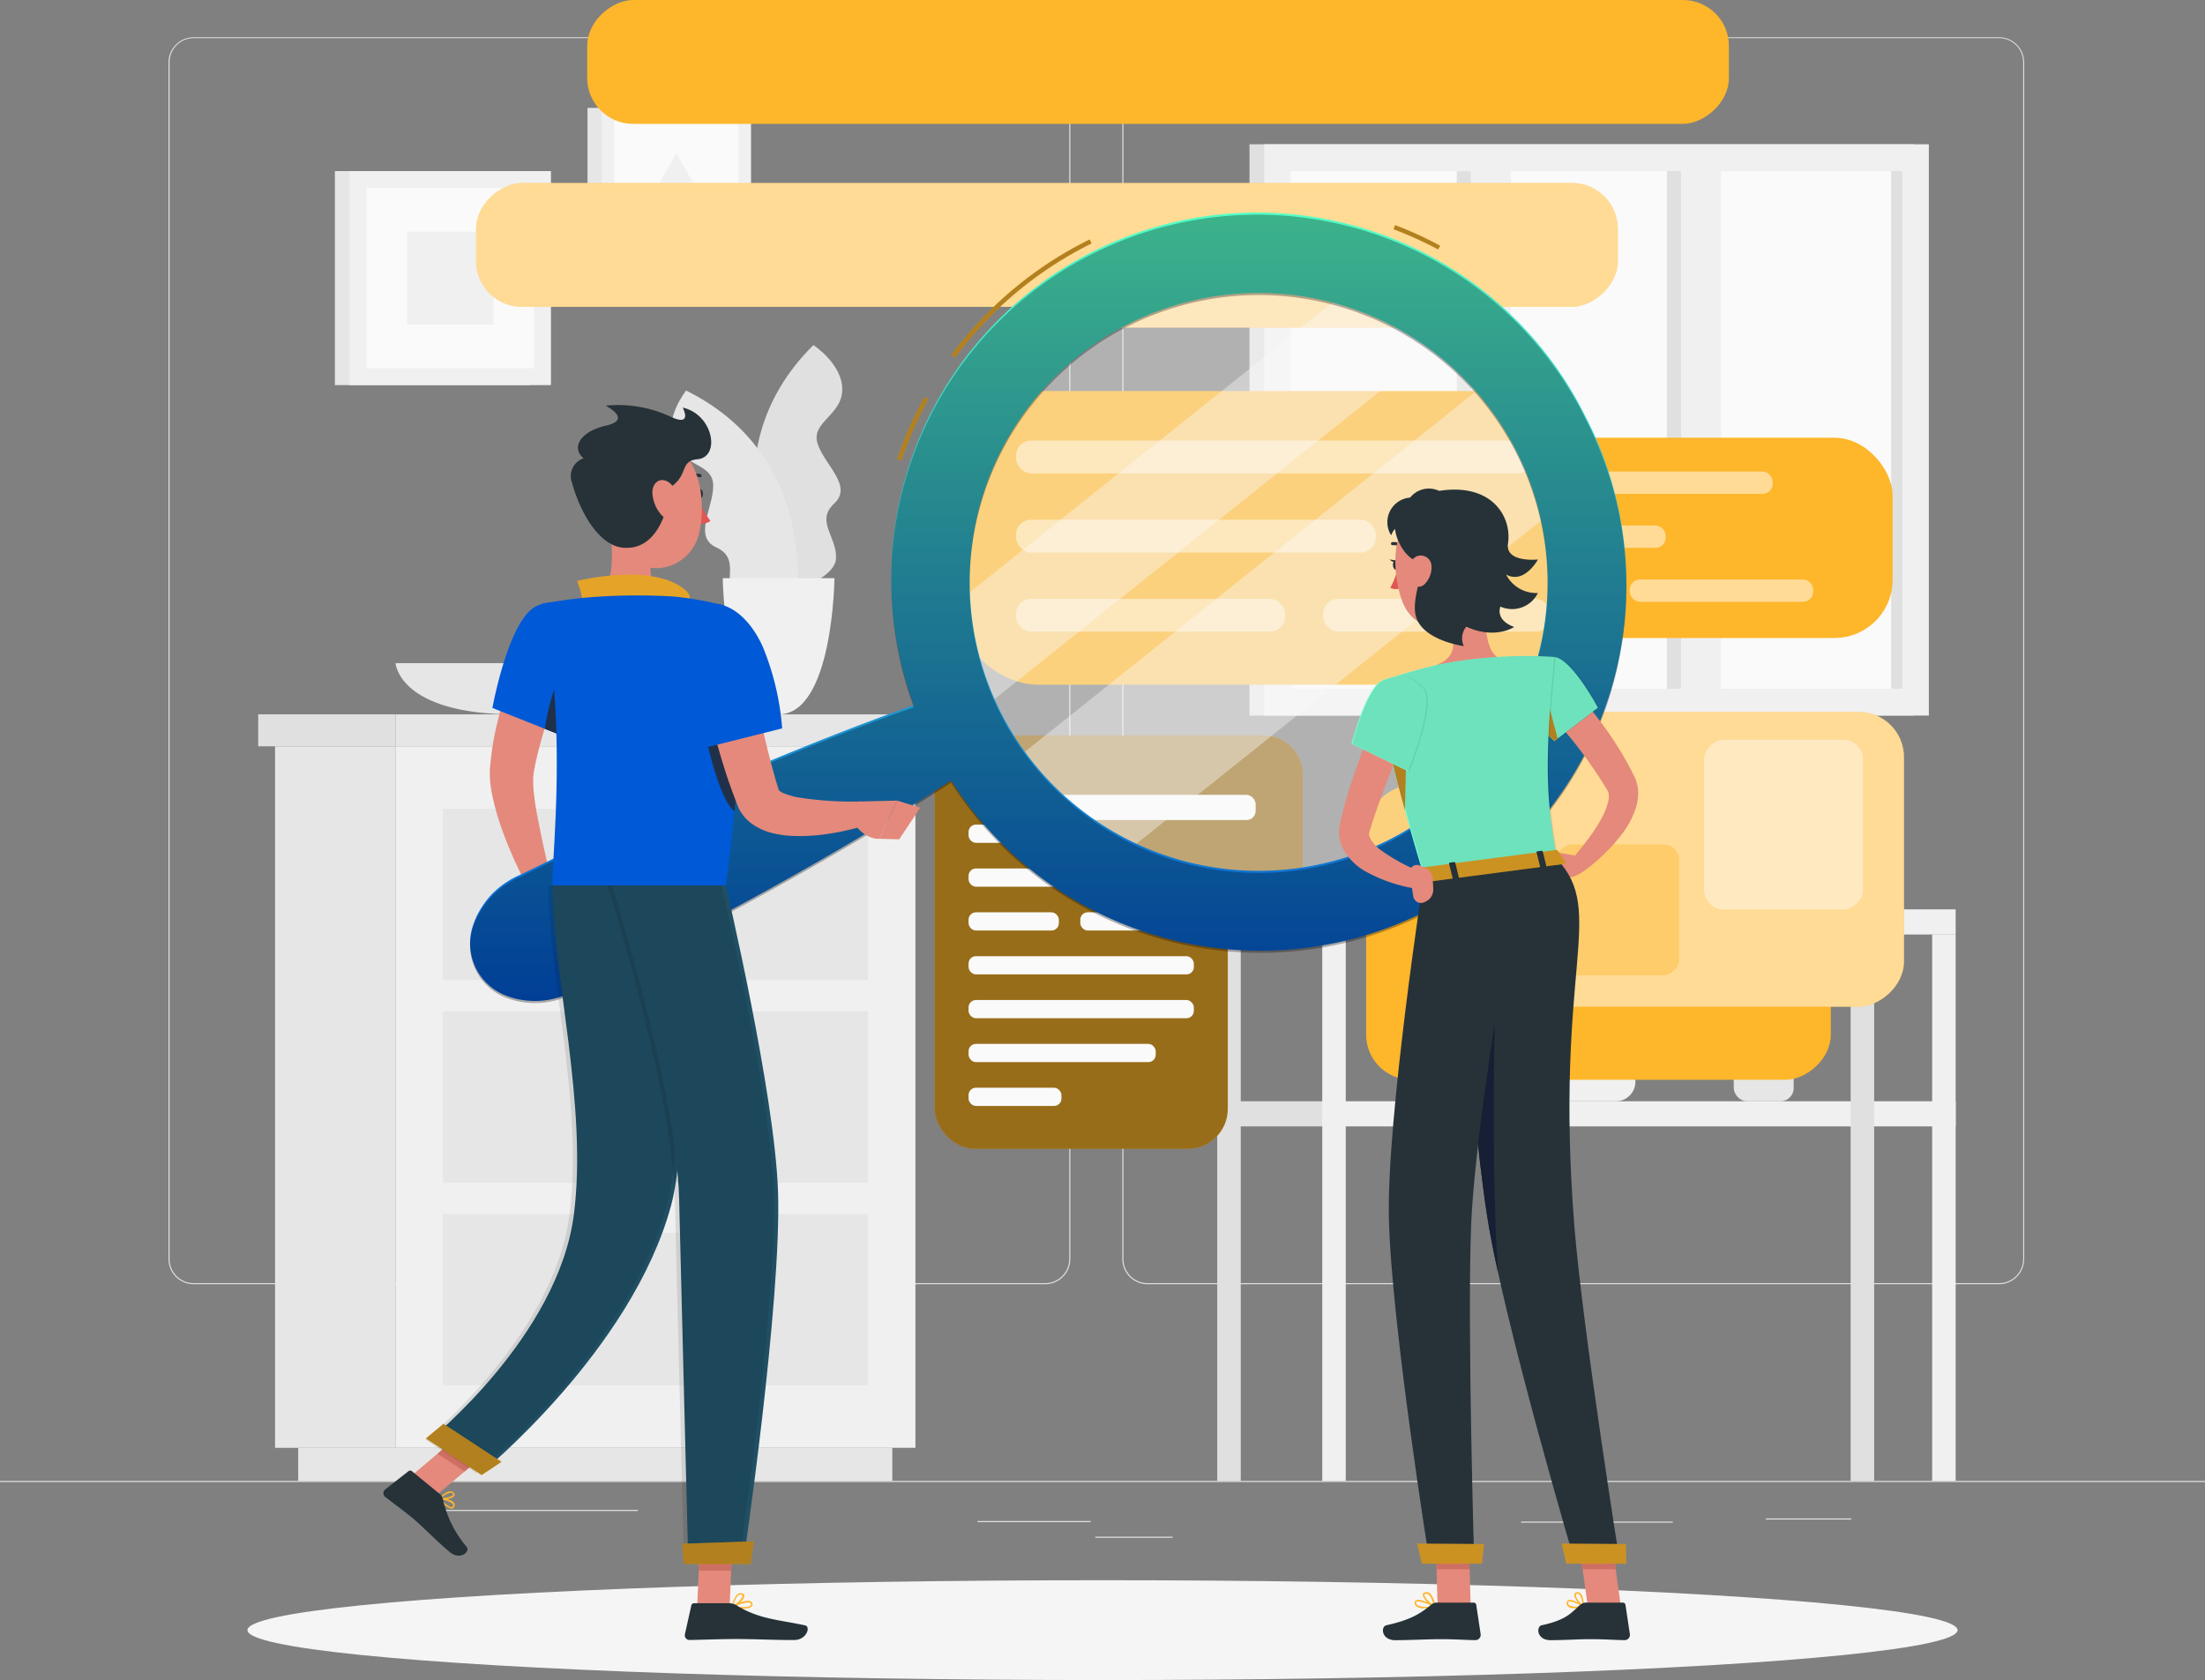 <svg xmlns="http://www.w3.org/2000/svg" xmlns:xlink="http://www.w3.org/1999/xlink" width="354.322" height="270" viewBox="0 0 354.322 270">
  <rect x="0" y="0" width="354.322" height="270" fill="#808080" stroke="none"/>
  <defs>
    <linearGradient id="linear-gradient" x1="0.5" x2="0.5" y2="1" gradientUnits="objectBoundingBox">
      <stop offset="0" stop-color="#56ffc6"/>
      <stop offset="1" stop-color="#0059d6"/>
    </linearGradient>
  </defs>
  <g id="Grupo_124075" data-name="Grupo 124075" transform="translate(-857 -2261)">
    <g id="Search-rafiki" transform="translate(857 2214.45)">
      <g id="freepik--background-complete--inject-29" transform="translate(0 52.538)">
        <rect id="Rectángulo_36255" data-name="Rectángulo 36255" width="354.322" height="0.177" transform="translate(0 232.01)" fill="#e0e0e0"/>
        <rect id="Rectángulo_36256" data-name="Rectángulo 36256" width="24.377" height="0.177" transform="translate(244.433 238.544)" fill="#e0e0e0"/>
        <rect id="Rectángulo_36257" data-name="Rectángulo 36257" width="13.719" height="0.177" transform="translate(283.769 238.041)" fill="#e0e0e0"/>
        <rect id="Rectángulo_36258" data-name="Rectángulo 36258" width="18.198" height="0.177" transform="translate(157.078 238.459)" fill="#e0e0e0"/>
        <rect id="Rectángulo_36259" data-name="Rectángulo 36259" width="12.43" height="0.177" transform="translate(175.992 240.974)" fill="#e0e0e0"/>
        <rect id="Rectángulo_36260" data-name="Rectángulo 36260" width="37.551" height="0.177" transform="translate(64.968 236.666)" fill="#e0e0e0"/>
        <path id="Trazado_228017" data-name="Trazado 228017" d="M179.081,255.4H42.249a4.046,4.046,0,0,1-4.039-4.046V59.011A4.046,4.046,0,0,1,42.249,55H179.081a4.046,4.046,0,0,1,4.046,4.046V251.358A4.046,4.046,0,0,1,179.081,255.4ZM42.249,55.142a3.869,3.869,0,0,0-3.862,3.869V251.358a3.869,3.869,0,0,0,3.862,3.869H179.081a3.876,3.876,0,0,0,3.869-3.869V59.011a3.876,3.876,0,0,0-3.869-3.869Z" transform="translate(-11.133 -55)" fill="#e0e0e0"/>
        <path id="Trazado_228018" data-name="Trazado 228018" d="M395.385,255.4H258.546a4.053,4.053,0,0,1-4.046-4.046V59.011A4.053,4.053,0,0,1,258.546,55H395.385a4.046,4.046,0,0,1,4.032,4.011V251.358A4.046,4.046,0,0,1,395.385,255.4ZM258.546,55.142a3.876,3.876,0,0,0-3.869,3.869V251.358a3.876,3.876,0,0,0,3.869,3.869H395.385a3.876,3.876,0,0,0,3.869-3.869V59.011a3.876,3.876,0,0,0-3.869-3.869Z" transform="translate(-74.15 -55)" fill="#e0e0e0"/>
        <rect id="Rectángulo_36261" data-name="Rectángulo 36261" width="106.793" height="91.812" transform="translate(200.78 17.199)" fill="#e0e0e0"/>
        <rect id="Rectángulo_36262" data-name="Rectángulo 36262" width="106.793" height="91.812" transform="translate(203.154 17.199)" fill="#f0f0f0"/>
        <rect id="Rectángulo_36263" data-name="Rectángulo 36263" width="83.195" height="98.275" transform="translate(305.688 21.507) rotate(90)" fill="#fafafa"/>
        <rect id="Rectángulo_36264" data-name="Rectángulo 36264" width="83.195" height="6.42" transform="translate(274.281 21.507) rotate(90)" fill="#e0e0e0"/>
        <rect id="Rectángulo_36265" data-name="Rectángulo 36265" width="83.195" height="6.42" transform="translate(240.507 21.507) rotate(90)" fill="#e0e0e0"/>
        <rect id="Rectángulo_36266" data-name="Rectángulo 36266" width="89.133" height="6.42" transform="translate(276.541 18.297) rotate(90)" fill="#f0f0f0"/>
        <rect id="Rectángulo_36267" data-name="Rectángulo 36267" width="89.133" height="6.42" transform="translate(242.76 18.304) rotate(90)" fill="#f0f0f0"/>
        <rect id="Rectángulo_36268" data-name="Rectángulo 36268" width="83.195" height="1.793" transform="translate(305.688 21.5) rotate(90)" fill="#e0e0e0"/>
        <path id="Trazado_228019" data-name="Trazado 228019" d="M175.478,165.047s-13-22.386,5.038-40.237c0,0,4.705,3.068,4.635,7.193s-5.046,5.166-3.975,8.61,5.754,6.81,2.679,9.659.5,5.372.291,8.858S175.478,165.047,175.478,165.047Z" transform="translate(-49.807 -75.34)" fill="#e0e0e0"/>
        <path id="Trazado_228020" data-name="Trazado 228020" d="M172.035,171.714s5.272-25.355-17.461-36.594c0,0-3.5,4.394-2.126,8.284s6.413,3.309,6.484,6.916-3.309,8.284.5,10.013,1.226,5.258,2.523,8.5S172.035,171.714,172.035,171.714Z" transform="translate(-44.324 -78.343)" fill="#e6e6e6"/>
        <path id="Trazado_228021" data-name="Trazado 228021" d="M163.89,177.67s.227,21.89,8.979,21.89,8.971-21.89,8.971-21.89Z" transform="translate(-47.75 -90.741)" fill="#f0f0f0"/>
        <path id="Trazado_228022" data-name="Trazado 228022" d="M89.69,196.94s.489,8.234,19.176,8.234,19.183-8.234,19.183-8.234Z" transform="translate(-26.132 -96.355)" fill="#e6e6e6"/>
        <rect id="Rectángulo_36269" data-name="Rectángulo 36269" width="14.315" height="20.763" rx="3.14" transform="translate(248.479 150.233)" fill="#f0f0f0"/>
        <rect id="Rectángulo_36270" data-name="Rectángulo 36270" width="9.63" height="13.974" rx="2.11" transform="translate(278.596 157.021)" fill="#e6e6e6"/>
        <rect id="Rectángulo_36271" data-name="Rectángulo 36271" width="9.63" height="1.573" rx="0.71" transform="translate(278.596 155.668)" fill="#f0f0f0"/>
        <path id="Trazado_228023" data-name="Trazado 228023" d="M318.42,280s.354,11.551,13.882,11.551S346.192,280,346.192,280Z" transform="translate(-92.774 -120.555)" fill="#e6e6e6"/>
        <rect id="Rectángulo_36272" data-name="Rectángulo 36272" width="20.473" height="4.039" transform="translate(212.473 144.188) rotate(180)" fill="#e0e0e0"/>
        <rect id="Rectángulo_36273" data-name="Rectángulo 36273" width="101.783" height="4.039" transform="translate(212.473 140.156)" fill="#f0f0f0"/>
        <rect id="Rectángulo_36274" data-name="Rectángulo 36274" width="20.473" height="4.039" transform="translate(212.473 175.035) rotate(180)" fill="#e0e0e0"/>
        <rect id="Rectángulo_36275" data-name="Rectángulo 36275" width="101.783" height="4.039" transform="translate(212.473 170.996)" fill="#f0f0f0"/>
        <rect id="Rectángulo_36276" data-name="Rectángulo 36276" width="3.777" height="87.815" transform="translate(195.6 144.188)" fill="#e0e0e0"/>
        <rect id="Rectángulo_36277" data-name="Rectángulo 36277" width="3.777" height="87.815" transform="translate(212.473 144.188)" fill="#f0f0f0"/>
        <rect id="Rectángulo_36278" data-name="Rectángulo 36278" width="3.777" height="87.815" transform="translate(297.382 144.188)" fill="#e0e0e0"/>
        <rect id="Rectángulo_36279" data-name="Rectángulo 36279" width="3.777" height="87.815" transform="translate(310.478 144.188)" fill="#f0f0f0"/>
        <rect id="Rectángulo_36280" data-name="Rectángulo 36280" width="19.36" height="112.738" transform="translate(44.198 113.957)" fill="#e6e6e6"/>
        <rect id="Rectángulo_36281" data-name="Rectángulo 36281" width="95.469" height="5.322" transform="translate(47.919 226.688)" fill="#e6e6e6"/>
        <rect id="Rectángulo_36282" data-name="Rectángulo 36282" width="83.542" height="112.738" transform="translate(147.1 226.688) rotate(180)" fill="#f0f0f0"/>
        <rect id="Rectángulo_36283" data-name="Rectángulo 36283" width="68.32" height="27.538" transform="translate(139.489 184.092) rotate(180)" fill="#e6e6e6"/>
        <rect id="Rectángulo_36284" data-name="Rectángulo 36284" width="68.32" height="27.538" transform="translate(139.489 216.647) rotate(180)" fill="#e6e6e6"/>
        <path id="Trazado_228024" data-name="Trazado 228024" d="M152.377,278.627H137.035a1.892,1.892,0,0,1-1.885-1.885h0a1.892,1.892,0,0,1,1.885-1.892h15.342a1.892,1.892,0,0,1,1.885,1.892h0a1.892,1.892,0,0,1-1.885,1.885Z" transform="translate(-39.377 -119.055)" fill="#f0f0f0"/>
        <rect id="Rectángulo_36285" data-name="Rectángulo 36285" width="68.32" height="27.538" transform="translate(139.489 151.529) rotate(180)" fill="#e6e6e6"/>
        <path id="Trazado_228025" data-name="Trazado 228025" d="M152.377,232.687H137.035a1.892,1.892,0,0,1-1.885-1.892h0a1.892,1.892,0,0,1,1.885-1.885h15.342a1.892,1.892,0,0,1,1.885,1.885h0a1.892,1.892,0,0,1-1.885,1.892Z" transform="translate(-39.377 -105.67)" fill="#f0f0f0"/>
        <path id="Trazado_228026" data-name="Trazado 228026" d="M152.377,324.567H137.035a1.892,1.892,0,0,1-1.885-1.885h0a1.892,1.892,0,0,1,1.885-1.892h15.342a1.892,1.892,0,0,1,1.885,1.892h0a1.892,1.892,0,0,1-1.885,1.885Z" transform="translate(-39.377 -132.44)" fill="#f0f0f0"/>
        <rect id="Rectángulo_36286" data-name="Rectángulo 36286" width="86.121" height="5.138" transform="translate(63.558 108.819)" fill="#e6e6e6"/>
        <rect id="Rectángulo_36287" data-name="Rectángulo 36287" width="22.067" height="5.138" transform="translate(63.558 113.95) rotate(180)" fill="#e0e0e0"/>
        <rect id="Rectángulo_36288" data-name="Rectángulo 36288" width="31.322" height="34.398" transform="translate(53.814 21.507)" fill="#e6e6e6"/>
        <rect id="Rectángulo_36289" data-name="Rectángulo 36289" width="32.357" height="34.398" transform="translate(56.174 21.507)" fill="#f0f0f0"/>
        <rect id="Rectángulo_36290" data-name="Rectángulo 36290" width="28.976" height="26.936" transform="translate(85.817 24.214) rotate(90)" fill="#fafafa"/>
        <rect id="Rectángulo_36291" data-name="Rectángulo 36291" width="14.931" height="13.875" transform="translate(79.29 31.237) rotate(90)" fill="#f0f0f0"/>
        <rect id="Rectángulo_36292" data-name="Rectángulo 36292" width="23.754" height="25.518" transform="translate(94.406 11.352)" fill="#e6e6e6"/>
        <rect id="Rectángulo_36293" data-name="Rectángulo 36293" width="24.002" height="25.518" transform="translate(96.68 11.352)" fill="#f0f0f0"/>
        <rect id="Rectángulo_36294" data-name="Rectángulo 36294" width="21.493" height="19.977" transform="translate(118.67 13.365) rotate(90)" fill="#fafafa"/>
        <path id="Trazado_228027" data-name="Trazado 228027" d="M151.114,81.35l-5.464,9.467h10.927Z" transform="translate(-42.436 -62.677)" fill="#f0f0f0"/>
      </g>
      <g id="freepik--Shadow--inject-29" transform="translate(39.762 300.507)">
        <ellipse id="Elipse_5307" data-name="Elipse 5307" cx="137.399" cy="8.022" rx="137.399" ry="8.022" fill="#f5f5f5"/>
      </g>
      <g id="freepik--speech-bubbles--inject-29" transform="translate(76.505 46.55)">
        <rect id="Rectángulo_36295" data-name="Rectángulo 36295" width="82.798" height="32.187" rx="9.37" transform="translate(144.826 70.347)" fill="#feb62b"/>
        <rect id="Rectángulo_36296" data-name="Rectángulo 36296" width="56.628" height="3.6" rx="1.64" transform="translate(151.728 75.775)" fill="#feb62b"/>
        <rect id="Rectángulo_36297" data-name="Rectángulo 36297" width="39.429" height="3.6" rx="1.64" transform="translate(151.728 84.449)" fill="#feb62b"/>
        <rect id="Rectángulo_36298" data-name="Rectángulo 36298" width="29.48" height="3.6" rx="1.64" transform="translate(151.728 93.123)" fill="#feb62b"/>
        <rect id="Rectángulo_36299" data-name="Rectángulo 36299" width="29.48" height="3.6" rx="1.64" transform="translate(185.381 93.123)" fill="#feb62b"/>
        <g id="Grupo_124073" data-name="Grupo 124073" transform="translate(151.728 75.775)" opacity="0.5">
          <rect id="Rectángulo_36300" data-name="Rectángulo 36300" width="56.628" height="3.6" rx="1.64" fill="#fff"/>
          <rect id="Rectángulo_36301" data-name="Rectángulo 36301" width="39.429" height="3.6" rx="1.64" transform="translate(0 8.674)" fill="#fff"/>
          <rect id="Rectángulo_36302" data-name="Rectángulo 36302" width="29.48" height="3.6" rx="1.64" transform="translate(0 17.348)" fill="#fff"/>
          <rect id="Rectángulo_36303" data-name="Rectángulo 36303" width="29.48" height="3.6" rx="1.64" transform="translate(33.653 17.348)" fill="#fff"/>
        </g>
        <rect id="Rectángulo_36304" data-name="Rectángulo 36304" width="98.381" height="47.196" rx="13.74" transform="translate(76.654 62.843)" fill="#feb62b"/>
        <rect id="Rectángulo_36305" data-name="Rectángulo 36305" width="83.025" height="5.279" rx="2.41" transform="translate(86.773 70.801)" fill="#feb62b"/>
        <rect id="Rectángulo_36306" data-name="Rectángulo 36306" width="57.804" height="5.279" rx="2.41" transform="translate(86.773 83.521)" fill="#feb62b"/>
        <rect id="Rectángulo_36307" data-name="Rectángulo 36307" width="43.22" height="5.279" rx="2.41" transform="translate(86.773 96.241)" fill="#feb62b"/>
        <rect id="Rectángulo_36308" data-name="Rectángulo 36308" width="36.58" height="5.279" rx="2.41" transform="translate(136.116 96.241)" fill="#feb62b"/>
        <g id="Grupo_124074" data-name="Grupo 124074" transform="translate(86.773 70.801)" opacity="0.5">
          <rect id="Rectángulo_36309" data-name="Rectángulo 36309" width="83.025" height="5.279" rx="2.41" fill="#fff"/>
          <rect id="Rectángulo_36310" data-name="Rectángulo 36310" width="57.804" height="5.279" rx="2.41" transform="translate(0 12.72)" fill="#fff"/>
          <rect id="Rectángulo_36311" data-name="Rectángulo 36311" width="43.22" height="5.279" rx="2.41" transform="translate(0 25.44)" fill="#fff"/>
          <rect id="Rectángulo_36312" data-name="Rectángulo 36312" width="36.58" height="5.279" rx="2.41" transform="translate(49.343 25.44)" fill="#fff"/>
        </g>
        <rect id="Rectángulo_36313" data-name="Rectángulo 36313" width="47.104" height="66.031" rx="6.42" transform="translate(73.685 118.592)" fill="#feb62b"/>
        <rect id="Rectángulo_36314" data-name="Rectángulo 36314" width="47.104" height="66.031" rx="6.42" transform="translate(73.685 118.592)" opacity="0.4"/>
        <rect id="Rectángulo_36315" data-name="Rectángulo 36315" width="36.198" height="2.927" rx="1.18" transform="translate(79.134 125.48)" fill="#fafafa"/>
        <rect id="Rectángulo_36316" data-name="Rectángulo 36316" width="25.206" height="2.927" rx="1.18" transform="translate(79.134 132.524)" fill="#fafafa"/>
        <rect id="Rectángulo_36317" data-name="Rectángulo 36317" width="36.198" height="2.927" rx="1.18" transform="translate(79.134 139.575)" fill="#fafafa"/>
        <rect id="Rectángulo_36318" data-name="Rectángulo 36318" width="14.506" height="2.927" rx="1.18" transform="translate(79.134 146.618)" fill="#fafafa"/>
        <rect id="Rectángulo_36319" data-name="Rectángulo 36319" width="14.506" height="2.927" rx="1.18" transform="translate(97.091 146.618)" fill="#fafafa"/>
        <rect id="Rectángulo_36320" data-name="Rectángulo 36320" width="36.198" height="2.927" rx="1.18" transform="translate(79.134 153.669)" fill="#fafafa"/>
        <rect id="Rectángulo_36321" data-name="Rectángulo 36321" width="36.198" height="2.927" rx="1.18" transform="translate(79.134 160.713)" fill="#fafafa"/>
        <rect id="Rectángulo_36322" data-name="Rectángulo 36322" width="30.075" height="2.927" rx="1.18" transform="translate(79.134 167.764)" fill="#fafafa"/>
        <rect id="Rectángulo_36323" data-name="Rectángulo 36323" width="14.924" height="2.927" rx="1.18" transform="translate(79.134 174.808)" fill="#fafafa"/>
        <path id="Trazado_228028" data-name="Trazado 228028" d="M264.826,213.33H212.11l23.307,18.545,35.737,13.464v-25.7a6.328,6.328,0,0,0-6.328-6.314Z" transform="translate(-138.305 -95.142)" fill="#feb62b"/>
        <path id="Trazado_228029" data-name="Trazado 228029" d="M264.826,213.33H212.11l23.307,18.545,35.737,13.464v-25.7a6.328,6.328,0,0,0-6.328-6.314Z" transform="translate(-138.305 -95.142)" opacity="0.4"/>
        <rect id="Rectángulo_36324" data-name="Rectángulo 36324" width="40.669" height="4.053" rx="1.48" transform="translate(84.598 127.74)" fill="#fafafa"/>
        <rect id="Rectángulo_36325" data-name="Rectángulo 36325" width="47.366" height="74.67" rx="7.26" transform="translate(217.688 126.167) rotate(90)" fill="#feb62b"/>
        <rect id="Rectángulo_36326" data-name="Rectángulo 36326" width="47.366" height="74.67" rx="7.26" transform="translate(229.445 114.418) rotate(90)" fill="#feb62b"/>
        <rect id="Rectángulo_36327" data-name="Rectángulo 36327" width="47.366" height="74.67" rx="7.26" transform="translate(229.445 114.418) rotate(90)" fill="#fff" opacity="0.5"/>
        <rect id="Rectángulo_36328" data-name="Rectángulo 36328" width="27.403" height="25.617" rx="3.23" transform="translate(222.911 118.818) rotate(90)" fill="#feb62b"/>
        <rect id="Rectángulo_36329" data-name="Rectángulo 36329" width="27.403" height="25.617" rx="3.23" transform="translate(222.911 118.818) rotate(90)" fill="#fff" opacity="0.7"/>
        <rect id="Rectángulo_36330" data-name="Rectángulo 36330" width="21.004" height="19.637" rx="2.48" transform="translate(193.283 135.727) rotate(90)" fill="#feb62b"/>
        <rect id="Rectángulo_36331" data-name="Rectángulo 36331" width="21.004" height="19.637" rx="2.48" transform="translate(193.283 135.727) rotate(90)" fill="#fff" opacity="0.3"/>
        <rect id="Rectángulo_36332" data-name="Rectángulo 36332" width="19.906" height="183.461" rx="7.38" transform="translate(183.461 29.409) rotate(90)" fill="#feb62b"/>
        <rect id="Rectángulo_36333" data-name="Rectángulo 36333" width="19.906" height="183.461" rx="7.38" transform="translate(183.461 29.409) rotate(90)" fill="#fff" opacity="0.5"/>
        <rect id="Rectángulo_36334" data-name="Rectángulo 36334" width="6.853" height="49.782" transform="translate(150.729 45.793) rotate(90)" fill="#feb62b"/>
        <rect id="Rectángulo_36335" data-name="Rectángulo 36335" width="6.853" height="49.782" transform="translate(150.729 45.793) rotate(90)" fill="#fff" opacity="0.5"/>
        <rect id="Rectángulo_36336" data-name="Rectángulo 36336" width="19.906" height="183.461" rx="7.38" transform="translate(201.312) rotate(90)" fill="#feb62b"/>
      </g>
      <g id="freepik--Character--inject-29" transform="translate(61.611 80.721)">
        <path id="Trazado_228030" data-name="Trazado 228030" d="M124.743,192.821c-.624,1.417-1.311,2.948-1.913,4.443s-1.226,3.033-1.772,4.564a64.735,64.735,0,0,0-2.686,9.163l-.206,1.134-.071.425a1.471,1.471,0,0,1-.043.418,17.384,17.384,0,0,0,.043,2.069,41.744,41.744,0,0,0,.709,4.7c.6,3.21,1.354,6.52,2.126,9.779l-3.635,1.417a65.654,65.654,0,0,1-4.316-9.63,40.392,40.392,0,0,1-1.5-5.294,19,19,0,0,1-.4-3.019c0-.283,0-.553,0-.857a4.241,4.241,0,0,1,.05-.843l.142-1.417a44.644,44.644,0,0,1,.971-5.421c.4-1.772.907-3.494,1.417-5.194s1.148-3.373,1.821-5.017c.333-.822.709-1.637,1.035-2.452a27.157,27.157,0,0,1,1.162-2.466Z" transform="translate(-93.975 -122.318)" fill="#e4897b"/>
        <path id="Trazado_228031" data-name="Trazado 228031" d="M123.036,244.69l2.764,2.7-6.031,2.835s-1.46-2.558-.446-4.868Z" transform="translate(-96.272 -138.45)" fill="#e4897b"/>
        <path id="Trazado_228032" data-name="Trazado 228032" d="M128.366,252.518l-5.1,2.083-3.161-3.3,6.023-2.806Z" transform="translate(-96.606 -139.56)" fill="#e4897b"/>
        <path id="Trazado_228033" data-name="Trazado 228033" d="M258.771,208.244a51.022,51.022,0,1,1,56.4-45.049A51.022,51.022,0,0,1,258.771,208.244Z" transform="translate(-123.798 -98.192)" fill="#fafafa" opacity="0.4"/>
        <path id="Trazado_228034" data-name="Trazado 228034" d="M295.981,118.422l-77.6,62c-.326-.709-.645-1.417-.943-2.126a50.483,50.483,0,0,1-3.692-14.513h0l67.024-53.552a50.42,50.42,0,0,1,15.208,8.192Z" transform="translate(-123.889 -99.275)" fill="#fafafa" opacity="0.4"/>
        <path id="Trazado_228035" data-name="Trazado 228035" d="M317.848,151.714,244.893,210a50.924,50.924,0,0,1-17.553-15.08L307,131.27a51.022,51.022,0,0,1,10.849,20.444Z" transform="translate(-127.848 -105.405)" fill="#fafafa" opacity="0.4"/>
        <path id="Trazado_228036" data-name="Trazado 228036" d="M204.113,135.442l-.673-.227a62.134,62.134,0,0,1,4.379-9.956l.616.34a61.6,61.6,0,0,0-4.323,9.843Zm8.6-16.54-.574-.418a61.44,61.44,0,0,1,22.23-18.574l.319.638a60.759,60.759,0,0,0-21.975,18.375Zm77.66-17.383a59.244,59.244,0,0,0-7.171-3.253l.255-.666a60.677,60.677,0,0,1,7.242,3.316Z" transform="translate(-120.885 -95.595)" fill="#feb62b"/>
        <path id="Trazado_228037" data-name="Trazado 228037" d="M204.113,135.442l-.673-.227a62.134,62.134,0,0,1,4.379-9.956l.616.34a61.6,61.6,0,0,0-4.323,9.843Zm8.6-16.54-.574-.418a61.44,61.44,0,0,1,22.23-18.574l.319.638a60.759,60.759,0,0,0-21.975,18.375Zm77.66-17.383a59.244,59.244,0,0,0-7.171-3.253l.255-.666a60.677,60.677,0,0,1,7.242,3.316Z" transform="translate(-120.885 -95.595)" opacity="0.3"/>
        <path id="Trazado_228038" data-name="Trazado 228038" d="M286.076,128.055A58.817,58.817,0,0,0,177.9,173.926c-4.734,1.658-9.411,3.437-14.059,5.272q-10.056,3.99-19.927,8.334c-6.576,2.913-13.124,5.882-19.608,8.986-3.253,1.524-6.463,3.132-9.7,4.691a14.024,14.024,0,0,0-4.493,3.083,13.571,13.571,0,0,0-1.821,2.388,12.224,12.224,0,0,0-1.417,3.281,9.014,9.014,0,0,0,5.194,10.523,12.444,12.444,0,0,0,3.444.893,13.379,13.379,0,0,0,3.012,0,14,14,0,0,0,5.173-1.694c3.21-1.623,6.442-3.189,9.63-4.854,6.378-3.253,12.756-6.647,19.055-10.091s12.607-7.051,18.758-10.75c4.252-2.572,8.546-5.2,12.756-7.951A58.817,58.817,0,0,0,286.09,128.055Zm-32.215,67.7a46.437,46.437,0,1,1,21.082-62.2,46.437,46.437,0,0,1-21.082,62.2Z" transform="translate(-92.667 -94.77)" fill="url(#linear-gradient)"/>
        <path id="Trazado_228039" data-name="Trazado 228039" d="M286.076,128.055A58.817,58.817,0,0,0,177.9,173.926c-4.734,1.658-9.411,3.437-14.059,5.272q-10.056,3.99-19.927,8.334c-6.576,2.913-13.124,5.882-19.608,8.986-3.253,1.524-6.463,3.132-9.7,4.691a14.024,14.024,0,0,0-4.493,3.083,13.571,13.571,0,0,0-1.821,2.388,12.224,12.224,0,0,0-1.417,3.281,9.014,9.014,0,0,0,5.194,10.523,12.444,12.444,0,0,0,3.444.893,13.379,13.379,0,0,0,3.012,0,14,14,0,0,0,5.173-1.694c3.21-1.623,6.442-3.189,9.63-4.854,6.378-3.253,12.756-6.647,19.055-10.091s12.607-7.051,18.758-10.75c4.252-2.572,8.546-5.2,12.756-7.951A58.817,58.817,0,0,0,286.09,128.055Zm-32.215,67.7a46.437,46.437,0,1,1,21.082-62.2,46.437,46.437,0,0,1-21.082,62.2Z" transform="translate(-92.667 -94.431)" opacity="0.3"/>
        <path id="Trazado_228040" data-name="Trazado 228040" d="M158,158.238c0,.418.22.758.5.758s.5-.34.5-.758-.22-.758-.5-.758S158,157.848,158,158.238Z" transform="translate(-107.646 -113.041)" fill="#263238"/>
        <path id="Trazado_228041" data-name="Trazado 228041" d="M158.28,159.62a15.116,15.116,0,0,0,2.005,3.593,2.416,2.416,0,0,1-2.005.376Z" transform="translate(-107.727 -113.665)" fill="#de5753"/>
        <path id="Trazado_228042" data-name="Trazado 228042" d="M155.827,154.873a.262.262,0,0,1-.206-.1.255.255,0,0,1,.057-.347,2.431,2.431,0,0,1,2.218-.376.248.248,0,1,1-.177.461,1.935,1.935,0,0,0-1.75.319A.255.255,0,0,1,155.827,154.873Z" transform="translate(-106.94 -112.008)" fill="#263238"/>
        <path id="Trazado_228043" data-name="Trazado 228043" d="M137.316,163c.709,3.805,1.488,10.786-1.176,13.33,0,0,1.042,3.862,8.121,3.862,7.8,0,3.713-3.862,3.713-3.862-4.252-1.02-4.131-4.167-3.394-7.129Z" transform="translate(-101.277 -114.65)" fill="#e4897b"/>
        <path id="Trazado_228044" data-name="Trazado 228044" d="M131.414,182.378c.843-1.311-.574-4.493-.574-4.493s12.529-3.153,17.652,1.687c1.063,1-.113,2.473-.113,2.473Z" transform="translate(-99.732 -118.692)" fill="#feb62b"/>
        <path id="Trazado_228045" data-name="Trazado 228045" d="M131.414,182.378c.843-1.311-.574-4.493-.574-4.493s12.529-3.153,17.652,1.687c1.063,1-.113,2.473-.113,2.473Z" transform="translate(-99.732 -118.692)" opacity="0.1"/>
        <path id="Trazado_228046" data-name="Trazado 228046" d="M101.558,387.968c-.659,0-1.715-1.1-2.027-1.509a.121.121,0,0,1,0-.135.128.128,0,0,1,.113-.064c.078,0,1.814.156,2.289.772a.574.574,0,0,1,.113.468.51.51,0,0,1-.368.461Zm-1.644-1.417c.517.6,1.346,1.268,1.7,1.183,0,0,.142-.035.184-.262a.319.319,0,0,0-.071-.269,3.31,3.31,0,0,0-1.814-.666Z" transform="translate(-90.604 -179.698)" fill="#feb62b"/>
        <path id="Trazado_228047" data-name="Trazado 228047" d="M99.986,386.1a1.9,1.9,0,0,1-.383,0,.113.113,0,0,1-.1-.078.142.142,0,0,1,0-.128c.05-.043,1.091-1.127,1.878-1.127h0a.666.666,0,0,1,.5.213.4.4,0,0,1,.1.5C101.779,385.875,100.694,386.1,99.986,386.1Zm-.092-.248c.709,0,1.736-.22,1.906-.531,0,0,.05-.092-.064-.206a.418.418,0,0,0-.326-.135h0a3,3,0,0,0-1.517.872Z" transform="translate(-90.598 -179.263)" fill="#feb62b"/>
        <path id="Trazado_228048" data-name="Trazado 228048" d="M167.693,410.848a9.393,9.393,0,0,1-1.6-.149.113.113,0,0,1-.092-.113.128.128,0,0,1,.057-.128c.078-.043,1.892-1.084,2.764-.843a.609.609,0,0,1,.39.283.468.468,0,0,1,0,.539C169,410.756,168.359,410.848,167.693,410.848Zm-1.2-.333c.964.142,2.282.135,2.523-.206.035-.043.064-.12,0-.269a.4.4,0,0,0-.241-.177A4.446,4.446,0,0,0,166.5,410.515Z" transform="translate(-109.976 -186.492)" fill="#feb62b"/>
        <path id="Trazado_228049" data-name="Trazado 228049" d="M166.119,410.208a.128.128,0,0,1-.071,0,.113.113,0,0,1-.05-.12,3.458,3.458,0,0,1,.808-2.005.886.886,0,0,1,.709-.205.409.409,0,0,1,.461.34c.092.588-1.148,1.715-1.779,2Zm1.268-2.126a.645.645,0,0,0-.425.156,2.835,2.835,0,0,0-.709,1.609c.638-.39,1.488-1.268,1.417-1.623,0,0,0-.12-.241-.142Z" transform="translate(-109.975 -185.993)" fill="#feb62b"/>
        <path id="Trazado_228050" data-name="Trazado 228050" d="M158.09,406.034H163.3l.517-12.054h-5.209Z" transform="translate(-107.672 -181.947)" fill="#e4897b"/>
        <path id="Trazado_228051" data-name="Trazado 228051" d="M92.64,378.451l4.351,2.849,9.609-8.114-4.358-2.856Z" transform="translate(-88.603 -175.056)" fill="#e4897b"/>
        <path id="Trazado_228052" data-name="Trazado 228052" d="M96.047,383.864l-4.521-3.706a.446.446,0,0,0-.567,0l-3.727,2.927a.765.765,0,0,0,0,1.2c1.6,1.268,2.445,1.807,4.436,3.437,1.226,1,4.252,4.061,5.96,5.442s3.274-.106,2.707-.822a17.854,17.854,0,0,1-3.834-7.689,1.283,1.283,0,0,0-.454-.787Z" transform="translate(-86.943 -177.89)" fill="#263238"/>
        <path id="Trazado_228053" data-name="Trazado 228053" d="M162.445,410.14h-5.669a.461.461,0,0,0-.446.354l-1.028,4.627a.758.758,0,0,0,.751.928c2.048-.035,5.01-.156,7.59-.156,3.012,0,5.62.163,9.149.163,2.126,0,2.735-2.161,1.835-2.353-4.068-.893-7.4-.985-10.913-3.161A2.438,2.438,0,0,0,162.445,410.14Z" transform="translate(-106.854 -186.655)" fill="#263238"/>
        <path id="Trazado_228054" data-name="Trazado 228054" d="M118.746,183.76c-4.514,2.126-7.086,16.37-7.086,16.37l11.034,4.4a82.082,82.082,0,0,0,3.9-12.153C128.115,185.815,123.367,181.563,118.746,183.76Z" transform="translate(-94.144 -120.528)" fill="#0059d6"/>
        <path id="Trazado_228055" data-name="Trazado 228055" d="M128.061,195.084c-2.728,2.764-3.976,8.178-4.521,11.7l2.643,1.056a82.7,82.7,0,0,0,3.827-11.8C129.776,194.538,129.195,193.936,128.061,195.084Z" transform="translate(-97.605 -123.823)" fill="#203048"/>
        <path id="Trazado_228056" data-name="Trazado 228056" d="M152.151,183.2s5.542,6.264.312,45H124.62c-.191-4.252,2.494-25.121-1.63-45.261a71.264,71.264,0,0,1,9.319-1.176,99.823,99.823,0,0,1,11.834,0,52.575,52.575,0,0,1,8.008,1.439Z" transform="translate(-97.445 -120.064)" fill="#0059d6"/>
        <path id="Trazado_228057" data-name="Trazado 228057" d="M165.332,201.756l-4.691-8.086a41.321,41.321,0,0,0-1.1,11.53c.128,2.778,2.672,13.067,4.961,14.57A163.586,163.586,0,0,0,165.332,201.756Z" transform="translate(-108.082 -123.585)" fill="#203048"/>
        <path id="Trazado_228058" data-name="Trazado 228058" d="M165.468,191.67c.709,3.444,1.417,6.973,2.176,10.431s1.545,6.931,2.459,10.282c.234.829.454,1.679.709,2.473l.191.609.092.3v-.035c-.05-.064-.106-.071-.064,0a2.374,2.374,0,0,0,1.077.673,12.642,12.642,0,0,0,2.062.574,55.126,55.126,0,0,0,10.134.659l.673,3.855c-.95.3-1.835.524-2.771.744s-1.857.4-2.8.546a30.28,30.28,0,0,1-5.9.4,16.023,16.023,0,0,1-3.26-.425,9.489,9.489,0,0,1-3.742-1.736,6.838,6.838,0,0,1-1.75-2.126c-.113-.213-.213-.454-.3-.659l-.128-.333-.262-.709c-.361-.9-.659-1.786-.985-2.672-1.2-3.543-2.2-7.122-3.076-10.693s-1.637-7.136-2.268-10.8Z" transform="translate(-107.567 -123.003)" fill="#e4897b"/>
        <path id="Trazado_228059" data-name="Trazado 228059" d="M154.234,187.53c-1.467,4.755,4.479,18.935,4.479,18.935l11.841-2.976a42.9,42.9,0,0,0-3.153-13.216C163.333,181.457,155.992,181.825,154.234,187.53Z" transform="translate(-106.481 -120.599)" fill="#0059d6"/>
        <path id="Trazado_228060" data-name="Trazado 228060" d="M193.7,228.259l5.9-.149-2.835,6.137s-2.4.319-4.372-2.92l-2.076-2.48,2.388-.475a5.332,5.332,0,0,1,1-.113Z" transform="translate(-117.059 -133.62)" fill="#e4897b"/>
        <path id="Trazado_228061" data-name="Trazado 228061" d="M205.965,229.251l-3.373,5.088-3.182-.092,2.835-6.137Z" transform="translate(-119.711 -133.62)" fill="#e4897b"/>
        <path id="Trazado_228062" data-name="Trazado 228062" d="M163.918,393.98l-.269,6.215H158.44l.269-6.215Z" transform="translate(-107.774 -181.947)" fill="#ce6f64"/>
        <path id="Trazado_228063" data-name="Trazado 228063" d="M104.153,370.33l4.358,2.856-4.961,4.181L99.2,374.518Z" transform="translate(-90.514 -175.056)" fill="#ce6f64"/>
        <path id="Trazado_228064" data-name="Trazado 228064" d="M138.253,154.169c.312,5.152.234,8.192,2.835,10.835,3.912,3.99,10.282,1.63,11.515-3.543,1.113-4.635.418-12.288-4.627-14.343a7.086,7.086,0,0,0-9.723,7.051Z" transform="translate(-101.888 -109.872)" fill="#e4897b"/>
        <path id="Trazado_228065" data-name="Trazado 228065" d="M129.633,150.874c1.283,4.7,4.3,10.112,8.206,10.46,4.847.425,7.037-4.585,7.675-9.758,2.905-1.991,1.382-4.181,4.294-4.457,3.742-.354,2.544-7.2-2.381-8.3,0,0,1.651,3.083-1.814,1.524a20,20,0,0,0-10.587-1.835s4.422,2.211.1,3.2-5.612,3.65-3.621,5.258A3.006,3.006,0,0,0,129.633,150.874Z" transform="translate(-99.333 -107.484)" fill="#263238"/>
        <path id="Trazado_228066" data-name="Trazado 228066" d="M147.938,157.6a5.825,5.825,0,0,0,1.467,3.451c1.134,1.254,2.317.475,2.516-1.049.184-1.368-.191-3.671-1.58-4.365S147.846,156.051,147.938,157.6Z" transform="translate(-104.712 -112.442)" fill="#e4897b"/>
        <path id="Trazado_228067" data-name="Trazado 228067" d="M135.143,247.357s5.074,36.743,1.077,51.469c-6.335,23.314-30.557,42.993-30.557,42.993l-8.213-5.386s20.629-16.618,23.151-36.141c2.268-17.525-3.423-38.72-3.423-52.943Z" transform="translate(-90.004 -139.225)" fill="#204f64"/>
        <path id="Trazado_228068" data-name="Trazado 228068" d="M135.143,247.357s5.074,36.743,1.077,51.469c-6.335,23.314-30.557,42.993-30.557,42.993l-8.213-5.386s20.629-16.618,23.151-36.141c2.268-17.525-3.423-38.72-3.423-52.943Z" transform="translate(-90.695 -139.225)" opacity="0.1"/>
        <path id="Trazado_228071" data-name="Trazado 228071" d="M108.713,375.561c.035,0-3.182,2.126-3.182,2.126l-8.971-5.882,2.835-2.346Z" transform="translate(-89.745 -174.803)" fill="#feb62b"/>
        <path id="Trazado_228072" data-name="Trazado 228072" d="M108.713,375.561c.035,0-3.182,2.126-3.182,2.126l-8.971-5.882,2.835-2.346Z" transform="translate(-89.745 -174.803)" opacity="0.3"/>
        <path id="Trazado_228073" data-name="Trazado 228073" d="M157.054,247.36s7.838,33.235,8.39,49.116c.624,17.8-5.591,59.8-5.591,59.8h-8.823s-1.084-42.32-1.474-58.534c-.432-17.681-10.807-50.378-10.807-50.378Z" transform="translate(-102.037 -139.228)" fill="#204f64"/>
        <path id="Trazado_228074" data-name="Trazado 228074" d="M157.054,247.36s7.838,33.235,8.39,49.116c.624,17.8-5.591,59.8-5.591,59.8h-8.823s-1.084-42.32-1.474-58.534c-.432-17.681-10.807-50.378-10.807-50.378Z" transform="translate(-102.728 -139.228)" opacity="0.1"/>
        <path id="Trazado_228075" data-name="Trazado 228075" d="M166.185,396.1c.043,0-.5,3.657-.5,3.657H154.961l-.291-3.267Z" transform="translate(-106.675 -182.565)" fill="#feb62b"/>
        <path id="Trazado_228076" data-name="Trazado 228076" d="M166.185,396.1c.043,0-.5,3.657-.5,3.657H154.961l-.291-3.267Z" transform="translate(-106.675 -182.565)" opacity="0.3"/>
      </g>
      <g id="freepik--character--inject-29-2" data-name="freepik--character--inject-29" transform="translate(215.172 125.072)">
        <path id="Trazado_228077" data-name="Trazado 228077" d="M354.473,202.29c.6.567,1.077,1.049,1.573,1.587s.964,1.063,1.417,1.609c.921,1.084,1.786,2.225,2.622,3.373a54.045,54.045,0,0,1,4.443,7.271l.262.517a5,5,0,0,1,.319.78,6.463,6.463,0,0,1,.312,1.6,7.794,7.794,0,0,1-.39,2.835,14.287,14.287,0,0,1-2.275,4.2,30.246,30.246,0,0,1-6.236,6l-1.764-2.027c.829-.971,1.694-2.013,2.466-3.054a26.048,26.048,0,0,0,2.126-3.189,11.077,11.077,0,0,0,1.29-3.132,3.246,3.246,0,0,0,.05-1.2,1.573,1.573,0,0,0-.128-.39,1.125,1.125,0,0,0-.092-.156l-.227-.383a74.456,74.456,0,0,0-4.443-6.456c-.787-1.042-1.63-2.041-2.48-3.026-.418-.5-.85-.978-1.283-1.46s-.9-.964-1.276-1.339Z" transform="translate(-317.368 -170.447)" fill="#e4897b"/>
        <path id="Trazado_228078" data-name="Trazado 228078" d="M355.184,240.235l-5.294-.865L352.661,244s3.409-.12,4.379-2.126Z" transform="translate(-317.115 -181.251)" fill="#e4897b"/>
        <path id="Trazado_228079" data-name="Trazado 228079" d="M344.37,241.51l2.523,3.763,4.16-1.268-2.771-4.635Z" transform="translate(-315.506 -181.251)" fill="#e4897b"/>
        <path id="Trazado_228080" data-name="Trazado 228080" d="M356.492,410.728a1.524,1.524,0,0,1-1.013-.276.709.709,0,0,1-.206-.666.418.418,0,0,1,.248-.354c.617-.276,2.232.758,2.416.879a.128.128,0,0,1-.043.227,6.273,6.273,0,0,1-1.4.191Zm-.709-1.1a.511.511,0,0,0-.156,0,.184.184,0,0,0-.106.163.475.475,0,0,0,.128.446,2.549,2.549,0,0,0,1.892.092,4.669,4.669,0,0,0-1.757-.7Z" transform="translate(-318.678 -230.785)" fill="#feb62b"/>
        <path id="Trazado_228081" data-name="Trazado 228081" d="M358.413,410.015h-.064c-.5-.291-1.474-1.417-1.354-2.034a.461.461,0,0,1,.425-.354.638.638,0,0,1,.531.17c.581.51.588,2.041.588,2.126a.135.135,0,0,1-.064.106Zm-.907-2.126h-.057c-.156,0-.191.085-.206.149-.071.361.531,1.226,1.035,1.63a2.9,2.9,0,0,0-.489-1.672.4.4,0,0,0-.319-.106Z" transform="translate(-319.182 -230.272)" fill="#feb62b"/>
        <path id="Trazado_228082" data-name="Trazado 228082" d="M322.295,410.727a1.963,1.963,0,0,1-1.283-.326.709.709,0,0,1-.234-.609.411.411,0,0,1,.213-.333c.659-.368,2.771.709,3.012.843a.142.142,0,0,1,.064.135.12.12,0,0,1-.1.1A8.835,8.835,0,0,1,322.295,410.727Zm-.942-1.1a.439.439,0,0,0-.234.05.149.149,0,0,0-.085.135.461.461,0,0,0,.142.4,3.38,3.38,0,0,0,2.374.142,6.894,6.894,0,0,0-2.2-.73Z" transform="translate(-308.631 -230.785)" fill="#feb62b"/>
        <path id="Trazado_228083" data-name="Trazado 228083" d="M324.49,410.016h-.057c-.631-.283-1.885-1.417-1.786-2.034,0-.142.128-.319.475-.354a.935.935,0,0,1,.709.22,3.506,3.506,0,0,1,.794,2.048.12.12,0,0,1-.05.113.134.134,0,0,1-.085.007Zm-1.268-2.126h-.078c-.227,0-.241.113-.248.142-.057.361.794,1.261,1.417,1.651a2.948,2.948,0,0,0-.709-1.637A.659.659,0,0,0,323.222,407.89Z" transform="translate(-309.176 -230.272)" fill="#feb62b"/>
        <path id="Trazado_228084" data-name="Trazado 228084" d="M333.5,179.3c-.206,3.2-.758,9.708,1.7,11.508,0,0-.446,3.281-6.25,4.046-6.378.829-3.465-2.771-3.465-2.771,3.38-1.29,2.948-3.862,2.027-6.215Z" transform="translate(-309.811 -163.749)" fill="#e4897b"/>
        <path id="Trazado_228085" data-name="Trazado 228085" d="M317.559,170.776a.241.241,0,0,1-.184-.085,2.005,2.005,0,0,0-1.665-.709.248.248,0,0,1-.291-.213.255.255,0,0,1,.22-.283,2.487,2.487,0,0,1,2.126.893.255.255,0,0,1-.191.418Z" transform="translate(-307.071 -160.887)" fill="#263238"/>
        <path id="Trazado_228086" data-name="Trazado 228086" d="M316.405,175.74a11.537,11.537,0,0,1-1.155,2.905,1.828,1.828,0,0,0,1.552.085Z" transform="translate(-307.022 -162.712)" fill="#de5753"/>
        <path id="Trazado_228087" data-name="Trazado 228087" d="M316.866,174.35c.057.425-.12.794-.4.836s-.553-.283-.6-.709.12-.794.4-.829S316.816,173.9,316.866,174.35Z" transform="translate(-307.199 -162.102)" fill="#263238"/>
        <path id="Trazado_228088" data-name="Trazado 228088" d="M316.176,173.593l-1.056-.163S315.744,174.16,316.176,173.593Z" transform="translate(-306.984 -162.039)" fill="#263238"/>
        <path id="Trazado_228089" data-name="Trazado 228089" d="M331.159,405.785h-5.315l-.354-12.295H330.8Z" transform="translate(-310.006 -226.155)" fill="#e4897b"/>
        <path id="Trazado_228090" data-name="Trazado 228090" d="M364.653,405.785h-5.315L357.63,393.49h5.315Z" transform="translate(-319.37 -226.155)" fill="#e4897b"/>
        <path id="Trazado_228091" data-name="Trazado 228091" d="M356.445,410h5.967a.418.418,0,0,1,.418.361l.709,4.727a.85.85,0,0,1-.85.943c-2.076-.035-3.083-.156-5.7-.156-1.616,0-3.975.163-6.2.163s-2.346-2.2-1.417-2.4c4.16-.893,4.819-2.126,6.215-3.309A1.417,1.417,0,0,1,356.445,410Z" transform="translate(-316.803 -230.965)" fill="#263238"/>
        <path id="Trazado_228092" data-name="Trazado 228092" d="M322.2,410h5.96a.425.425,0,0,1,.425.361l.709,4.727a.85.85,0,0,1-.85.943c-2.076-.035-3.083-.156-5.7-.156-1.616,0-4.961.163-7.186.163s-2.346-2.2-1.417-2.4c4.16-.893,5.8-2.126,7.2-3.309A1.417,1.417,0,0,1,322.2,410Z" transform="translate(-306.538 -230.965)" fill="#263238"/>
        <path id="Trazado_228093" data-name="Trazado 228093" d="M325.49,393.49l.184,6.342h5.315l-.184-6.342Z" transform="translate(-310.006 -226.155)" fill="#ce6f64"/>
        <path id="Trazado_228094" data-name="Trazado 228094" d="M362.945,393.49H357.63l.886,6.342h5.308Z" transform="translate(-319.37 -226.155)" fill="#ce6f64"/>
        <path id="Trazado_228095" data-name="Trazado 228095" d="M331.121,167.154c.361,5.258.624,7.476-1.658,10.5-3.437,4.542-9.971,3.841-11.9-1.2-1.736-4.542-2.034-12.373,2.8-15.122a7.193,7.193,0,0,1,10.757,5.825Z" transform="translate(-307.359 -158.236)" fill="#e4897b"/>
        <path id="Trazado_228096" data-name="Trazado 228096" d="M333.637,171.156c2.948,1.644,5.138-2.409,5.138-2.409s-5.286.574-4.812-2.572c.624-4.174-2.367-9.248-9.864-8.6-.418.035-.815.085-1.2.149a3.855,3.855,0,0,0-4.663,1.077,3.962,3.962,0,0,0-3.047,6.066,3.083,3.083,0,0,1,.624-1.042c.163,1.963,1.878,5.081,4.018,5.286.461,2.686-1.325,5.8-.709,8.6.914,4.046,7.738,4.961,7.738,4.961a2.955,2.955,0,0,1,.4-3.125c4.635,2.126,7.689.05,7.689.05-3.161-1.176-2.2-3.274-2.2-3.274a4.613,4.613,0,0,0,6.016-2.19,5.442,5.442,0,0,1-5.116-2.983Z" transform="translate(-306.814 -157.355)" fill="#263238"/>
        <path id="Trazado_228097" data-name="Trazado 228097" d="M323.14,174.347a3.827,3.827,0,0,1-1.063,2.742c-.935.971-2.083.291-2.4-.95-.276-1.12-.12-2.969,1.1-3.479a1.729,1.729,0,0,1,2.36,1.687Z" transform="translate(-308.279 -161.78)" fill="#e4897b"/>
        <path id="Trazado_228098" data-name="Trazado 228098" d="M330.84,243.378s1.346,34.979,4.549,55.515c2.579,16.6,14.038,55.373,14.038,55.373h7.242s-5.974-37.452-7.285-53.857c-3.316-41.519,5.294-50.434-2.835-59.08Z" transform="translate(-311.564 -181.822)" fill="#263238"/>
        <path id="Trazado_228099" data-name="Trazado 228099" d="M337.247,259.824s-3.274-.567-5.187,5.669c.709,11.813,1.92,27.488,3.685,38.784.39,2.516.985,5.549,1.715,8.872C336.078,293.195,337.247,259.824,337.247,259.824Z" transform="translate(-311.92 -187.206)" fill="#161f33"/>
        <path id="Trazado_228100" data-name="Trazado 228100" d="M320.554,244.424s-5.967,38.7-5.62,54.892c.361,16.844,6.534,55.274,6.534,55.274h7.179s-1.134-37.431-.5-53.97c.709-18.035,8.071-58.229,8.071-58.229Z" transform="translate(-306.926 -182.131)" fill="#263238"/>
        <path id="Trazado_228101" data-name="Trazado 228101" d="M364.5,399.851h-9.63l-.751-3.231,10.311.071Z" transform="translate(-318.347 -227.067)" fill="#feb62b"/>
        <path id="Trazado_228102" data-name="Trazado 228102" d="M364.5,399.851h-9.63l-.751-3.231,10.311.071Z" transform="translate(-318.347 -227.067)" opacity="0.2"/>
        <path id="Trazado_228103" data-name="Trazado 228103" d="M350.373,195.544c2.771.269,6.98,8.142,6.98,8.142l-6.994,5.364s-5.79-5.081-5.1-7.937C345.972,198.145,347.716,195.3,350.373,195.544Z" transform="translate(-315.748 -168.477)" fill="#79fbd0"/>
        <path id="Trazado_228104" data-name="Trazado 228104" d="M350.373,195.544c2.771.269,6.98,8.142,6.98,8.142l-6.994,5.364s-5.79-5.081-5.1-7.937C345.972,198.145,347.716,195.3,350.373,195.544Z" transform="translate(-315.582 -168.477)" opacity="0.1"/>
        <path id="Trazado_228105" data-name="Trazado 228105" d="M348.281,200.228a7.179,7.179,0,0,0-2.168-.241,11.98,11.98,0,0,0-.857,2.424c-.709,2.835,5.1,7.937,5.1,7.937l.517-.4Z" transform="translate(-315.747 -169.775)" fill="#feb62b"/>
        <path id="Trazado_228106" data-name="Trazado 228106" d="M348.281,200.228a7.179,7.179,0,0,0-2.168-.241,11.98,11.98,0,0,0-.857,2.424c-.709,2.835,5.1,7.937,5.1,7.937l.517-.4Z" transform="translate(-315.747 -169.775)" opacity="0.3"/>
        <path id="Trazado_228107" data-name="Trazado 228107" d="M314.893,210.126c-2.02,5.109-4.146,10.3-5.839,15.427-.113.326-.206.638-.3.957l-.241.787a1.3,1.3,0,0,0,0,.709,5.33,5.33,0,0,0,1.835,2.2,29.9,29.9,0,0,0,6.867,3.678l-.638,2.608a24.582,24.582,0,0,1-8.56-2.792,9.163,9.163,0,0,1-3.82-3.869,5.931,5.931,0,0,1-.489-3.373,3.947,3.947,0,0,1,.071-.418l.071-.3.12-.539c.085-.361.17-.709.262-1.063.709-2.835,1.616-5.527,2.572-8.2s1.956-5.308,3.083-7.937Z" transform="translate(-303.639 -172.111)" fill="#e4897b"/>
        <path id="Trazado_228108" data-name="Trazado 228108" d="M313.332,199.259s-2.4,1.212,6.675,31.45l21.387-2.792c-1.5-8.66-2.211-14.024-.39-32.435a64.485,64.485,0,0,0-9.212,0,67.677,67.677,0,0,0-9.716,1.276C317.974,197.672,313.332,199.259,313.332,199.259Z" transform="translate(-306.38 -168.416)" fill="#79fbd0"/>
        <path id="Trazado_228109" data-name="Trazado 228109" d="M313.332,199.259s-2.4,1.212,6.675,31.45l21.387-2.792c-1.5-8.66-2.211-14.024-.39-32.435a64.485,64.485,0,0,0-9.212,0,67.677,67.677,0,0,0-9.716,1.276C317.974,197.672,313.332,199.259,313.332,199.259Z" transform="translate(-306.213 -168.416)" opacity="0.1"/>
        <path id="Trazado_228110" data-name="Trazado 228110" d="M344.081,239.436l1.226,1.779c.092.142-.064.312-.3.347L322.574,244.5c-.191,0-.368-.05-.4-.17l-.439-1.892c-.035-.128.12-.262.333-.291l21.656-2.835a.39.39,0,0,1,.354.128Z" transform="translate(-308.911 -181.231)" fill="#feb62b"/>
        <path id="Trazado_228111" data-name="Trazado 228111" d="M344.081,239.436l1.226,1.779c.092.142-.064.312-.3.347L322.574,244.5c-.191,0-.368-.05-.4-.17l-.439-1.892c-.035-.128.12-.262.333-.291l21.656-2.835a.39.39,0,0,1,.354.128Z" transform="translate(-308.911 -181.231)" opacity="0.2"/>
        <path id="Trazado_228112" data-name="Trazado 228112" d="M349.265,242.291l.581-.078c.113,0,.191-.085.177-.156l-.6-2.452a.206.206,0,0,0-.241-.1l-.581.071c-.12,0-.2.085-.177.163l.6,2.445C349.038,242.263,349.151,242.305,349.265,242.291Z" transform="translate(-316.688 -181.288)" fill="#263238"/>
        <path id="Trazado_228113" data-name="Trazado 228113" d="M329.425,244.85l.581-.078c.113,0,.2-.085.177-.156l-.6-2.452a.22.22,0,0,0-.241-.106l-.581.078c-.113,0-.2.085-.177.156l.6,2.452C329.2,244.85,329.311,244.892,329.425,244.85Z" transform="translate(-310.907 -182.032)" fill="#263238"/>
        <path id="Trazado_228114" data-name="Trazado 228114" d="M314.86,215.141c.588,2.735,1.417,6.2,2.629,10.587l.262-11.119Z" transform="translate(-306.908 -174.037)" fill="#feb62b"/>
        <path id="Trazado_228115" data-name="Trazado 228115" d="M314.86,215.141c.588,2.735,1.417,6.2,2.629,10.587l.262-11.119Z" transform="translate(-306.908 -174.037)" opacity="0.3"/>
        <path id="Trazado_228116" data-name="Trazado 228116" d="M311.411,200.6c-2.657,1.07-4.961,10.162-4.961,10.162l9.142,4.45s4.415-11.119,2.438-13.287S314.472,199.37,311.411,200.6Z" transform="translate(-304.458 -169.752)" fill="#79fbd0"/>
        <path id="Trazado_228117" data-name="Trazado 228117" d="M311.411,200.6c-2.657,1.07-4.961,10.162-4.961,10.162l9.142,4.45s4.415-11.119,2.438-13.287S314.472,199.37,311.411,200.6Z" transform="translate(-304.292 -169.752)" opacity="0.1"/>
        <path id="Trazado_228118" data-name="Trazado 228118" d="M331.752,399.851h-9.63l-.751-3.231,10.722.071Z" transform="translate(-308.805 -227.067)" fill="#feb62b"/>
        <path id="Trazado_228119" data-name="Trazado 228119" d="M331.752,399.851h-9.63l-.751-3.231,10.722.071Z" transform="translate(-308.805 -227.067)" opacity="0.2"/>
        <path id="Trazado_228120" data-name="Trazado 228120" d="M322.025,243.114l-.772-.319a1.162,1.162,0,0,0-1.587,1.247l.56,3.692a1.261,1.261,0,0,0,1.672,1.006,2.834,2.834,0,0,0,.78-.432,2.126,2.126,0,0,0,.765-1.757l-.078-1.531a2.126,2.126,0,0,0-1.339-1.906Z" transform="translate(-308.305 -182.224)" fill="#e4897b"/>
      </g>
    </g>
  </g>
</svg>

